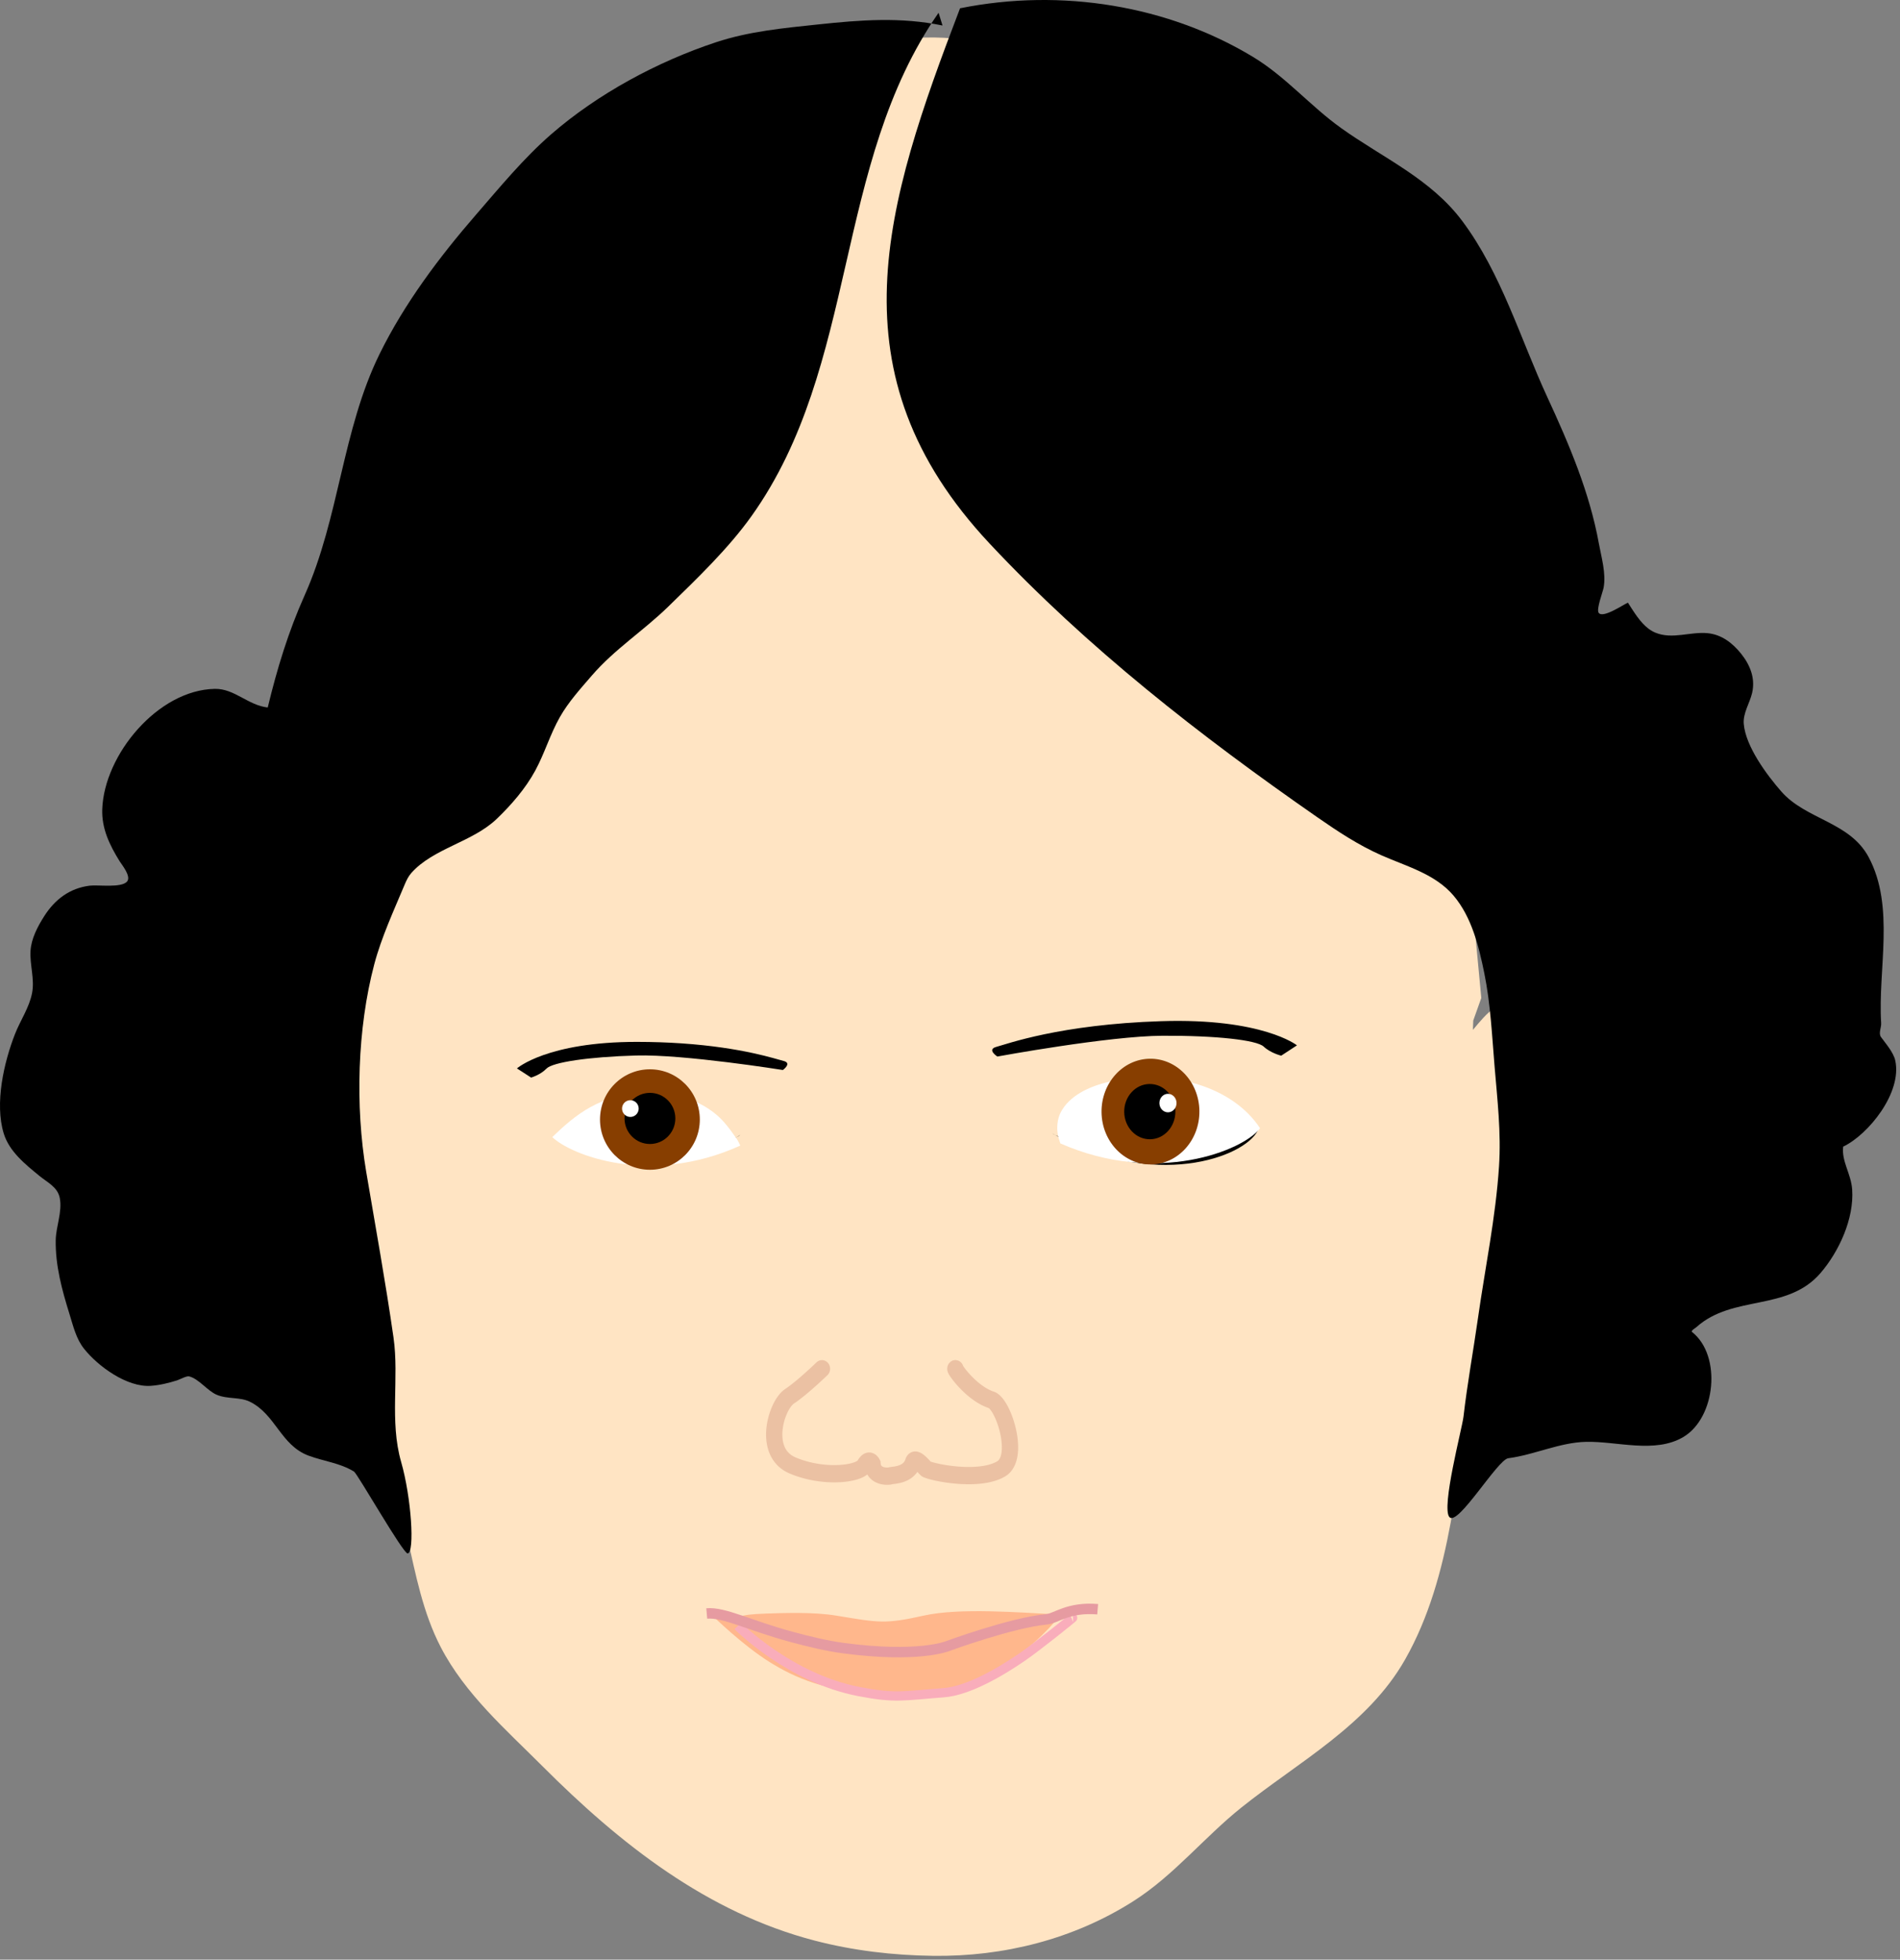 <svg xmlns="http://www.w3.org/2000/svg" viewBox="0 0 382 394" id="svg-robinson" class="cartoon_robinson animated">
				<rect x="0" y="0" width="382" height="394" fill="#808080" stroke="none"/>
				<path id="face_complete" d="M307.678,199.72C301.078,201.037 299.074,203.542 296.133,207.063C296.154,206.44 296.177,205.818 296.199,205.193C297.078,202.768 297.817,200.65 297.817,200.65C295.643,177.24 293.466,153.808 290.033,130.548C288.94,123.148 276.168,102.569 274.594,100.074C263.634,82.707 247.534,67.149 229.24,57.622C219.136,52.866 207.088,10.486 195.679,8.312C154.235,0.411 106.053,54.345 81.947,89.715C74.732,100.301 68.53,108.805 65.696,120.985C58.76,150.797 67.399,180.653 69.688,210.247C66.606,206.347 60.219,201.01 54.761,201.471C52.539,201.659 46.308,206.16 47.956,209.235C52.188,217.132 53.75,216.039 57.314,224.302C61.461,233.915 63.752,244.227 66.487,254.327C69.014,263.657 68.588,263.633 69.255,273.297C69.338,274.502 69.023,276.033 69.905,276.862C74.431,281.121 73.718,274.701 76.504,274.379C77.084,286.193 79.251,297.444 81.855,308.942C83.576,316.541 85.002,324.217 88.629,331.199C93.518,340.61 101.702,347.737 109.089,355.131C124.629,370.683 142.1,384.509 163.751,390.159C171.542,392.192 179.564,393.132 187.608,393.237C201.692,393.422 215.812,389.932 227.911,382.216C236.054,377.023 242.121,369.376 249.617,363.388C261.108,354.209 275.02,346.842 282.507,333.639C292.077,316.763 292.898,295.896 295.904,277.17C299.195,256.666 305.046,236.267 310.395,216.214C312.065,209.951 313.33,210.578 316.101,205.272C316.535,204.441 317.017,202.4 315.617,201.823C313.087,200.779 310.4,200.02 307.678,199.72" style="fill:rgb(255,228,195);fill-rule:nonzero;"/>
				<path id="levres" d="M143.326,324.903C143.326,324.903 149.269,330.765 154.771,334.192C159.472,337.12 166.282,340.462 178.638,340.583C182.204,341.498 199.907,341.111 213.264,324.635C204.798,324.189 192.926,323.227 185.746,324.824C177.932,326.562 176.775,326.26 168.189,324.841C163.488,324.064 157.522,324.305 154.125,324.415C147.514,324.63 148.931,325.339 148.982,325.333" style="fill:rgb(255,183,140);fill-rule:nonzero;"/>
				<path id="levre_inferieure" d="M148.337,326.901C148.337,326.901 158.691,337.419 172.75,340.112C180.109,341.521 181.582,340.942 189.702,340.336C194.636,339.968 201.118,336.179 205.536,333.141C208.602,331.032 215.845,325.211 215.717,325.22" style="fill:none;fill-rule:nonzero;stroke:rgb(249,173,187);stroke-width:1.86px;"/>
				<path id="bouche" d="M142.094,324.399C145.594,324.088 150.569,326.79 159.252,329.137C162.821,330.102 166.372,330.94 169.529,331.362C184.53,333.367 190.416,331.001 190.416,331.001C190.416,331.001 203.296,326.25 210.419,325.578C212.362,325.395 214.769,323.052 220.689,323.545" style="fill:none;fill-rule:nonzero;stroke:rgb(230,155,161);stroke-width:2.1px;"/>
				<path id="sourcil_droit" d="M157.397,215.132C157.397,215.132 137.47,211.943 127.873,212.216C118.275,212.49 111.087,213.582 109.872,214.848C108.656,216.115 106.782,216.656 106.782,216.656L103.931,214.813C103.931,214.813 109.958,209.469 128.051,209.478C131.313,209.48 134.296,209.591 137.007,209.775C149.337,210.612 156.026,212.95 157.517,213.306C159.335,213.741 157.397,215.132 157.397,215.132Z" style="fill-rule:nonzero;"/>
				<path id="sourcil_gauche" d="M200.523,212.424C200.523,212.424 222.9,208.294 233.721,208.244C244.541,208.194 252.666,209.109 254.066,210.424C255.466,211.739 257.59,212.252 257.59,212.252L260.759,210.174C260.759,210.174 253.84,204.658 233.454,205.314C213.067,205.97 202.383,209.94 200.345,210.471C198.308,211.002 200.523,212.424 200.523,212.424Z" style="fill-rule:nonzero;"/>
				<path id="oeil_ferme" d="M211.568,227.889C211.568,227.889 215.786,231.061 236.849,230.783C247.242,230.646 249.834,221.361 252.883,227.299C250.199,232.729 231.974,239.39 211.568,227.889Z" style="fill-rule:nonzero;"/>
				<path id="oeil_ouvert" d="M213.196,229.897C212.977,229.272 212.756,228.642 212.657,227.996C212.449,226.647 212.57,225.017 213.231,223.704C214.892,220.405 218.851,218.383 223.371,217.409C235.59,214.775 247.971,218.604 253.335,226.848C249.995,231.312 232.566,238.396 213.196,229.897Z" style="fill:white;fill-rule:nonzero;"/>
				<path id="pupille" d="M231.166,212.866C236.595,212.787 241.065,217.483 241.141,223.348C241.218,229.213 236.872,234.039 231.443,234.119C226.014,234.198 221.544,229.502 221.467,223.637C221.391,217.772 225.736,212.946 231.166,212.866Z" style="fill:rgb(135,62,0);"/>
				<path id="iris" d="M231.098,217.944C233.937,217.902 236.275,220.358 236.315,223.426C236.355,226.493 234.083,229.017 231.243,229.058C228.404,229.1 226.066,226.644 226.026,223.576C225.986,220.509 228.259,217.985 231.098,217.944Z"/>
				<path id="reflection" d="M234.799,219.919C235.749,219.905 236.532,220.727 236.545,221.753C236.558,222.78 235.798,223.625 234.847,223.639C233.897,223.653 233.114,222.831 233.101,221.804C233.088,220.777 233.848,219.933 234.799,219.919Z" style="fill:white;"/>
				<path id="oeil_ferme1" d="M148.835,228.185C148.835,228.185 146.054,231.024 128.76,231.05C120.227,231.064 115.801,223.344 113.361,228.594C116.576,233.039 133.84,237.994 148.835,228.185Z" style="fill-rule:nonzero;"/>
				<path id="oeil_ouvert1" d="M148.835,230.33C148.61,229.847 148.384,229.361 148.064,228.898C147.304,227.801 146.516,226.708 145.599,225.657C143.318,223.044 139.515,220.703 134.67,220.073C133.131,219.873 131.547,219.788 129.974,219.79C120.754,219.798 115.583,224.246 111.04,228.615C114.583,232.115 130.551,238.619 148.835,230.33Z" style="fill:white;fill-rule:nonzero;"/>
				<ellipse id="pupille1" cx="130.666" cy="225.089" rx="10.033" ry="10.099" style="fill:rgb(135,62,0);"/>
				<ellipse id="iris1" cx="130.673" cy="224.867" rx="5.107" ry="5.141"/>
				<ellipse id="reflection1" cx="126.736" cy="222.885" rx="1.672" ry="1.683" style="fill:white;"/>
				<path id="nez" d="M178.31,298.533L178.221,298.531L178.132,298.529L178.039,298.524L177.945,298.518L177.849,298.511L177.751,298.501L177.651,298.49L177.55,298.476L177.446,298.46L177.342,298.442L177.235,298.422L177.128,298.399L177.019,298.373L176.908,298.344L176.797,298.312L176.684,298.277L176.575,298.24L176.513,298.217L176.456,298.196L176.398,298.174L176.34,298.15L176.282,298.126L176.224,298.1L176.165,298.073L176.108,298.046L176.049,298.017L175.99,297.987L175.931,297.956L175.872,297.924L175.756,297.856L175.698,297.819L175.639,297.782L175.58,297.743L175.522,297.703L175.464,297.661L175.406,297.619L175.349,297.575L175.292,297.529L175.236,297.482L175.179,297.433L175.123,297.383L175.068,297.331L175.013,297.278L174.959,297.224L174.906,297.168L174.853,297.11L174.8,297.051L174.749,296.989L174.699,296.928L174.649,296.864L174.601,296.798L174.553,296.732L174.507,296.664L174.462,296.594L174.417,296.523L174.375,296.452L174.355,296.468L174.274,296.53L174.192,296.59L174.108,296.648L174.024,296.703L173.939,296.757L173.853,296.808L173.766,296.858L173.679,296.906L173.59,296.953L173.499,296.998L173.409,297.042L173.317,297.084L173.224,297.125L173.13,297.165L173.036,297.203L172.939,297.242L172.842,297.278L172.744,297.314L172.645,297.349L172.544,297.383L172.442,297.415L172.339,297.447L172.235,297.478L172.13,297.508L172.024,297.537L171.916,297.566L171.807,297.593L171.698,297.62L171.587,297.646L171.475,297.671L171.361,297.695L171.247,297.718L171.131,297.741L171.014,297.762L170.897,297.784L170.778,297.804L170.658,297.823L170.537,297.842L170.414,297.86L170.291,297.876L170.167,297.892L170.041,297.908L169.915,297.922L169.787,297.936L169.659,297.949L169.529,297.961L169.398,297.972L169.267,297.982L169.134,297.992L169.001,298.001L168.867,298.008L168.731,298.015L168.595,298.021L168.458,298.026L168.32,298.031L168.181,298.034L168.041,298.037L167.901,298.038L167.76,298.039L167.618,298.039L167.474,298.038L167.331,298.035L167.186,298.033L167.041,298.028L166.896,298.024L166.749,298.018L166.602,298.011L166.454,298.003L166.305,297.995L166.156,297.985L166.006,297.974L165.855,297.963L165.704,297.95L165.553,297.936L165.4,297.922L165.248,297.906L165.095,297.889L164.941,297.871L164.787,297.852L164.633,297.832L164.477,297.811L164.322,297.789L164.166,297.766L163.854,297.716L163.539,297.662L163.382,297.633L163.224,297.603L163.065,297.571L162.907,297.539L162.749,297.506L162.59,297.471L162.431,297.435L162.271,297.398L162.112,297.36L161.952,297.32L161.793,297.279L161.633,297.237L161.473,297.194L161.314,297.15L161.153,297.104L160.993,297.057L160.834,297.008L160.673,296.959L160.514,296.907L160.353,296.855L160.193,296.802L160.034,296.747L159.874,296.691L159.715,296.633L159.555,296.574L159.396,296.514L159.237,296.452L159.078,296.388L158.92,296.323L158.761,296.257L158.672,296.219L158.584,296.18L158.496,296.14L158.409,296.099L158.323,296.057L158.237,296.014L158.153,295.971L158.069,295.927L157.987,295.882L157.905,295.836L157.823,295.789L157.743,295.741L157.663,295.693L157.585,295.643L157.506,295.593L157.429,295.542L157.353,295.49L157.278,295.438L157.203,295.384L157.13,295.33L157.057,295.275L156.984,295.22L156.914,295.164L156.844,295.107L156.774,295.048L156.706,294.99L156.638,294.931L156.571,294.87L156.505,294.809L156.441,294.748L156.377,294.686L156.314,294.623L156.251,294.56L156.19,294.496L156.13,294.431L156.071,294.366L156.012,294.3L155.954,294.234L155.898,294.167L155.842,294.099L155.787,294.031L155.733,293.962L155.68,293.893L155.628,293.823L155.577,293.753L155.527,293.682L155.477,293.611L155.429,293.54L155.381,293.467L155.335,293.395L155.289,293.322L155.244,293.248L155.201,293.174L155.157,293.1L155.116,293.026L155.074,292.951L155.034,292.876L154.994,292.8L154.956,292.724L154.918,292.648L154.882,292.571L154.846,292.494L154.811,292.417L154.776,292.339L154.744,292.262L154.711,292.185L154.679,292.106L154.648,292.028L154.589,291.871L154.561,291.791L154.534,291.712L154.507,291.633L154.481,291.554L154.456,291.474L154.431,291.394L154.408,291.314L154.385,291.234L154.363,291.155L154.342,291.073L154.321,290.993L154.301,290.913L154.282,290.832L154.264,290.751L154.246,290.671L154.229,290.589L154.198,290.428L154.169,290.266L154.143,290.103L154.131,290.022L154.119,289.941L154.109,289.859L154.098,289.778L154.08,289.615L154.064,289.453L154.058,289.371L154.051,289.29L154.045,289.209L154.04,289.124L154.031,288.965L154.026,288.804L154.021,288.641L154.02,288.479L154.02,288.317L154.022,288.156L154.027,287.995L154.034,287.835L154.043,287.674L154.053,287.515L154.066,287.355L154.081,287.196L154.097,287.037L154.115,286.88L154.135,286.722L154.157,286.565L154.18,286.409L154.205,286.254L154.232,286.098L154.26,285.944L154.29,285.791L154.321,285.638L154.354,285.486L154.389,285.335L154.425,285.185L154.462,285.036L154.501,284.887L154.541,284.74L154.583,284.593L154.626,284.447L154.67,284.303L154.716,284.159L154.762,284.017L154.81,283.876L154.859,283.735L154.909,283.597L154.961,283.458L155.014,283.322L155.068,283.186L155.123,283.052L155.178,282.919L155.235,282.788L155.294,282.658L155.353,282.529L155.413,282.402L155.474,282.276L155.536,282.151L155.6,282.028L155.664,281.907L155.73,281.787L155.796,281.668L155.862,281.552L155.931,281.436L156,281.323L156.071,281.21L156.142,281.1L156.214,280.991L156.287,280.884L156.362,280.779L156.437,280.676L156.514,280.574L156.592,280.475L156.671,280.376L156.751,280.28L156.833,280.186L156.916,280.093L157,280.002L157.085,279.914L157.174,279.827L157.263,279.743L157.354,279.66L157.443,279.583L157.494,279.54L157.542,279.502L157.591,279.464L157.64,279.427L157.688,279.39L157.739,279.354L157.79,279.318L157.833,279.289L157.954,279.207L158.069,279.128L158.187,279.046L158.306,278.961L158.428,278.873L158.552,278.783L158.677,278.69L158.804,278.594L158.932,278.497L159.061,278.397L159.192,278.295L159.323,278.192L159.455,278.087L159.587,277.981L159.72,277.874L159.854,277.765L159.987,277.655L160.121,277.545L160.254,277.434L160.388,277.322L160.521,277.21L160.785,276.985L160.916,276.872L161.176,276.646L161.431,276.423L161.681,276.202L161.924,275.986L162.16,275.774L162.387,275.568L162.605,275.369L162.813,275.178L163.01,274.997L163.194,274.825L163.365,274.665L163.521,274.519L163.789,274.265L163.989,274.075L164.113,273.956L164.155,273.915L164.287,273.799L164.43,273.699L164.582,273.616L164.742,273.549L164.907,273.501L165.076,273.472L165.247,273.46L165.418,273.469L165.588,273.496L165.753,273.542L165.914,273.606L166.067,273.688L166.211,273.785L166.345,273.899L166.467,274.026L166.575,274.167L166.67,274.318L166.749,274.479L166.811,274.649L166.857,274.824L166.884,275.004L166.895,275.185L166.887,275.366L166.862,275.546L166.818,275.722L166.758,275.892L166.682,276.055L166.589,276.208L166.483,276.35L166.362,276.479L166.316,276.524L166.183,276.652L165.973,276.852L165.695,277.115L165.531,277.269L165.354,277.435L165.163,277.612L164.959,277.801L164.743,277.999L164.517,278.206L164.28,278.419L164.034,278.64L163.781,278.866L163.52,279.097L163.253,279.331L162.981,279.566L162.842,279.686L162.703,279.804L162.563,279.924L162.422,280.043L162.28,280.161L162.138,280.279L161.996,280.398L161.709,280.632L161.566,280.748L161.422,280.864L161.278,280.977L161.134,281.091L160.991,281.202L160.847,281.312L160.705,281.421L160.562,281.528L160.421,281.634L160.279,281.737L160.138,281.839L159.998,281.939L159.859,282.036L159.72,282.131L159.591,282.218L159.572,282.231L159.56,282.239L159.549,282.247L159.536,282.257L159.522,282.267L159.509,282.278L159.494,282.29L159.483,282.299L159.448,282.33L159.414,282.36L159.379,282.393L159.342,282.429L159.305,282.469L159.265,282.511L159.225,282.556L159.183,282.604L159.141,282.655L159.098,282.708L159.054,282.764L159.01,282.823L158.965,282.885L158.92,282.948L158.875,283.014L158.829,283.083L158.783,283.154L158.738,283.227L158.692,283.302L158.646,283.38L158.6,283.459L158.554,283.541L158.509,283.624L158.464,283.71L158.419,283.797L158.374,283.886L158.33,283.976L158.287,284.068L158.243,284.163L158.201,284.258L158.159,284.354L158.118,284.453L158.077,284.552L158.036,284.654L157.997,284.756L157.959,284.859L157.921,284.963L157.884,285.069L157.848,285.175L157.813,285.283L157.778,285.391L157.745,285.501L157.712,285.611L157.681,285.722L157.65,285.833L157.621,285.946L157.593,286.058L157.566,286.171L157.54,286.285L157.515,286.4L157.491,286.514L157.469,286.629L157.448,286.744L157.428,286.859L157.409,286.975L157.392,287.09L157.376,287.205L157.362,287.321L157.348,287.437L157.336,287.552L157.326,287.667L157.316,287.783L157.309,287.897L157.303,288.011L157.298,288.125L157.295,288.238L157.293,288.351L157.293,288.464L157.294,288.576L157.297,288.687L157.301,288.798L157.307,288.911L157.31,288.962L157.314,289.016L157.318,289.071L157.323,289.124L157.333,289.231L157.345,289.338L157.352,289.391L157.366,289.495L157.382,289.6L157.39,289.651L157.4,289.702L157.409,289.753L157.428,289.854L157.439,289.904L157.45,289.954L157.461,290.004L157.472,290.052L157.485,290.101L157.497,290.15L157.51,290.198L157.523,290.246L157.536,290.294L157.55,290.341L157.564,290.389L157.58,290.435L157.595,290.481L157.61,290.527L157.626,290.573L157.642,290.618L157.659,290.664L157.676,290.708L157.693,290.752L157.711,290.796L157.729,290.84L157.748,290.884L157.767,290.927L157.806,291.012L157.826,291.054L157.868,291.137L157.89,291.178L157.911,291.218L157.934,291.259L157.956,291.299L157.979,291.339L158.002,291.378L158.027,291.418L158.051,291.457L158.101,291.533L158.127,291.571L158.152,291.609L158.179,291.646L158.206,291.683L158.234,291.72L158.262,291.757L158.318,291.828L158.347,291.864L158.378,291.899L158.408,291.934L158.438,291.969L158.47,292.003L158.502,292.037L158.535,292.071L158.567,292.105L158.601,292.138L158.635,292.171L158.67,292.204L158.705,292.237L158.74,292.269L158.777,292.301L158.814,292.333L158.851,292.364L158.89,292.395L158.929,292.426L158.969,292.457L159.009,292.487L159.05,292.517L159.091,292.546L159.134,292.576L159.177,292.606L159.221,292.635L159.265,292.663L159.31,292.692L159.357,292.72L159.403,292.747L159.45,292.775L159.549,292.829L159.599,292.856L159.649,292.881L159.701,292.907L159.754,292.933L159.807,292.958L159.861,292.983L159.916,293.007L159.973,293.031L160.106,293.087L160.241,293.142L160.375,293.196L160.646,293.3L160.782,293.35L160.919,293.399L161.055,293.447L161.192,293.495L161.329,293.54L161.466,293.586L161.604,293.629L161.741,293.672L161.879,293.713L162.017,293.754L162.155,293.794L162.293,293.832L162.431,293.87L162.569,293.906L162.707,293.941L162.846,293.975L162.984,294.008L163.122,294.04L163.26,294.072L163.398,294.102L163.536,294.131L163.673,294.159L163.811,294.186L163.948,294.213L164.086,294.238L164.36,294.285L164.496,294.307L164.768,294.349L164.904,294.368L165.038,294.386L165.173,294.404L165.308,294.42L165.442,294.436L165.575,294.45L165.708,294.464L165.841,294.477L165.973,294.489L166.104,294.5L166.235,294.51L166.365,294.52L166.496,294.528L166.625,294.536L166.753,294.543L166.881,294.548L167.008,294.553L167.134,294.557L167.26,294.561L167.385,294.563L167.508,294.565L167.631,294.566L167.754,294.566L167.875,294.566L167.996,294.564L168.115,294.562L168.234,294.559L168.351,294.556L168.468,294.551L168.584,294.546L168.698,294.54L168.812,294.534L168.925,294.526L169.036,294.518L169.146,294.509L169.256,294.5L169.363,294.49L169.47,294.479L169.575,294.468L169.679,294.456L169.781,294.444L169.882,294.431L169.983,294.417L170.081,294.403L170.178,294.388L170.273,294.372L170.368,294.356L170.46,294.34L170.551,294.323L170.641,294.306L170.728,294.288L170.814,294.27L170.899,294.25L170.981,294.231L171.062,294.211L171.141,294.192L171.219,294.171L171.294,294.151L171.367,294.129L171.439,294.108L171.508,294.087L171.575,294.065L171.64,294.043L171.703,294.022L171.764,293.999L171.822,293.977L171.879,293.955L171.932,293.933L171.984,293.911L172.032,293.89L172.079,293.868L172.123,293.847L172.164,293.827L172.202,293.806L172.238,293.787L172.271,293.768L172.3,293.75L172.327,293.733L172.351,293.718L172.372,293.704L172.39,293.69L172.404,293.679L172.409,293.675L172.432,293.636L172.498,293.529L172.565,293.424L172.633,293.324L172.703,293.225L172.772,293.134L172.812,293.082L172.849,293.036L172.887,292.991L172.926,292.945L173.006,292.858L173.047,292.815L173.089,292.771L173.132,292.73L173.175,292.69L173.22,292.649L173.266,292.609L173.312,292.57L173.36,292.532L173.408,292.494L173.458,292.459L173.509,292.424L173.56,292.389L173.614,292.356L173.668,292.324L173.724,292.293L173.78,292.264L173.837,292.236L173.897,292.209L173.958,292.183L174.017,292.16L174.078,292.139L174.142,292.118L174.205,292.101L174.267,292.084L174.333,292.069L174.397,292.058L174.463,292.047L174.53,292.039L174.592,292.033L174.67,292.028L174.79,292.027L174.917,292.033L175.042,292.047L175.165,292.069L175.282,292.096L175.394,292.13L175.501,292.169L175.603,292.211L175.698,292.256L175.788,292.305L175.874,292.355L175.952,292.407L176.027,292.46L176.097,292.514L176.161,292.567L176.223,292.621L176.279,292.674L176.331,292.726L176.38,292.777L176.427,292.827L176.47,292.877L176.51,292.926L176.547,292.973L176.587,293.024L176.645,293.105L176.699,293.185L176.745,293.26L176.785,293.326L176.818,293.386L176.847,293.44L177.025,293.795L177.053,294.206L177.056,294.238L177.059,294.268L177.063,294.295L177.067,294.322L177.07,294.349L177.075,294.373L177.08,294.396L177.084,294.418L177.089,294.438L177.094,294.458L177.099,294.477L177.105,294.494L177.115,294.526L177.12,294.54L177.125,294.554L177.131,294.568L177.137,294.58L177.142,294.591L177.147,294.602L177.152,294.613L177.158,294.623L177.163,294.632L177.169,294.642L177.175,294.65L177.18,294.659L177.197,294.684L177.203,294.692L177.223,294.715L177.245,294.738L177.252,294.745L177.261,294.753L177.269,294.76L177.287,294.775L177.297,294.784L177.318,294.799L177.328,294.807L177.364,294.83L177.377,294.838L177.391,294.846L177.404,294.854L177.418,294.862L177.448,294.877L177.464,294.885L177.48,294.893L177.496,294.9L177.513,294.908L177.531,294.915L177.548,294.922L177.566,294.929L177.585,294.936L177.599,294.941L177.643,294.957L177.683,294.969L177.724,294.981L177.766,294.991L177.81,295.002L177.853,295.011L177.897,295.02L177.942,295.027L177.988,295.034L178.032,295.041L178.077,295.045L178.121,295.05L178.165,295.053L178.209,295.056L178.251,295.058L178.292,295.059L178.333,295.06L178.371,295.06L178.407,295.059L178.442,295.058L178.475,295.057L178.505,295.054L178.532,295.052L178.557,295.05L178.578,295.048L178.594,295.046L178.605,295.045L178.652,295.032L178.736,295.011L178.812,294.995L178.883,294.983L178.949,294.972L179.016,294.961L179.137,294.945L179.381,294.913L179.507,294.897L179.637,294.879L179.699,294.87L179.765,294.86L179.83,294.85L179.896,294.838L179.962,294.827L180.028,294.814L180.096,294.8L180.162,294.786L180.228,294.772L180.295,294.756L180.361,294.739L180.427,294.722L180.493,294.703L180.558,294.684L180.622,294.663L180.686,294.642L180.749,294.62L180.811,294.597L180.872,294.572L180.935,294.545L180.961,294.534L180.989,294.521L181.019,294.508L181.103,294.466L181.183,294.422L181.236,294.392L181.286,294.361L181.31,294.345L181.335,294.329L181.358,294.313L181.382,294.297L181.405,294.279L181.428,294.263L181.472,294.229L181.493,294.211L181.535,294.175L181.555,294.157L181.575,294.138L181.595,294.12L181.614,294.101L181.633,294.082L181.67,294.043L181.688,294.022L181.705,294.002L181.739,293.96L181.756,293.938L181.789,293.894L181.82,293.848L181.836,293.824L181.851,293.799L181.866,293.774L181.881,293.749L181.896,293.723L181.91,293.696L181.925,293.667L181.938,293.64L181.952,293.611L181.966,293.581L181.979,293.549L181.992,293.517L182.004,293.485L182.017,293.451L182.03,293.417L182.048,293.363L182.069,293.301L182.1,293.218L182.134,293.135L182.171,293.053L182.213,292.969L182.259,292.885L182.309,292.801L182.365,292.717L182.425,292.635L182.489,292.553L182.56,292.472L182.635,292.395L182.715,292.32L182.801,292.249L182.89,292.182L182.983,292.12L183.08,292.063L183.178,292.013L183.279,291.969L183.38,291.93L183.481,291.898L183.582,291.873L183.682,291.853L183.778,291.839L183.875,291.829L183.968,291.825L184.058,291.824L184.146,291.828L184.229,291.835L184.31,291.845L184.389,291.857L184.463,291.872L184.535,291.889L184.605,291.907L184.672,291.928L184.736,291.948L184.799,291.971L184.859,291.994L184.916,292.018L184.972,292.043L185.026,292.068L185.086,292.098L185.179,292.146L185.274,292.201L185.365,292.257L185.453,292.314L185.537,292.371L185.617,292.429L185.695,292.488L185.771,292.547L185.844,292.607L185.916,292.667L185.987,292.727L186.054,292.787L186.121,292.847L186.186,292.908L186.25,292.968L186.312,293.027L186.373,293.087L186.432,293.146L186.492,293.206L186.602,293.319L186.707,293.429L186.806,293.535L186.898,293.634L187.057,293.807L187.108,293.861L187.135,293.871L187.176,293.885L187.22,293.9L187.266,293.915L187.375,293.949L187.493,293.984L187.624,294.022L187.765,294.06L187.917,294.099L188.078,294.14L188.249,294.181L188.428,294.223L188.616,294.265L188.812,294.307L189.015,294.349L189.226,294.391L189.444,294.432L189.667,294.473L189.898,294.513L190.134,294.552L190.375,294.591L190.623,294.628L190.747,294.646L190.873,294.663L191.128,294.698L191.258,294.714L191.388,294.731L191.519,294.746L191.652,294.761L191.785,294.776L191.918,294.791L192.053,294.804L192.188,294.818L192.46,294.843L192.598,294.854L192.736,294.865L192.873,294.875L193.012,294.885L193.151,294.894L193.291,294.902L193.43,294.91L193.57,294.917L193.711,294.923L193.851,294.929L193.992,294.934L194.133,294.938L194.273,294.941L194.414,294.943L194.556,294.945L194.696,294.946L194.837,294.946L194.977,294.945L195.118,294.943L195.258,294.941L195.397,294.938L195.676,294.928L195.815,294.922L195.953,294.914L196.091,294.906L196.228,294.897L196.364,294.887L196.5,294.876L196.636,294.863L196.77,294.85L196.904,294.836L197.037,294.821L197.168,294.804L197.3,294.787L197.429,294.769L197.558,294.75L197.687,294.729L197.813,294.707L197.939,294.684L198.063,294.661L198.186,294.636L198.308,294.609L198.428,294.582L198.548,294.554L198.665,294.525L198.781,294.494L198.895,294.462L199.008,294.429L199.119,294.396L199.228,294.361L199.336,294.325L199.442,294.288L199.546,294.25L199.648,294.211L199.751,294.17L199.798,294.151L199.847,294.13L199.943,294.088L199.99,294.067L200.037,294.045L200.083,294.023L200.128,294.002L200.174,293.979L200.219,293.956L200.264,293.933L200.307,293.911L200.35,293.888L200.393,293.864L200.435,293.84L200.473,293.818L200.496,293.804L200.515,293.792L200.534,293.78L200.553,293.767L200.572,293.754L200.589,293.742L200.607,293.729L200.641,293.701L200.675,293.672L200.708,293.641L200.724,293.625L200.74,293.609L200.756,293.592L200.771,293.575L200.787,293.557L200.802,293.539L200.818,293.521L200.833,293.501L200.864,293.461L200.879,293.44L200.894,293.419L200.909,293.397L200.923,293.374L200.938,293.351L200.953,293.327L200.967,293.302L200.996,293.251L201.01,293.224L201.024,293.197L201.038,293.168L201.066,293.11L201.079,293.08L201.093,293.049L201.106,293.017L201.119,292.984L201.132,292.951L201.144,292.918L201.157,292.883L201.169,292.848L201.182,292.812L201.194,292.776L201.205,292.738L201.216,292.7L201.228,292.661L201.249,292.582L201.26,292.541L201.279,292.458L201.289,292.415L201.298,292.371L201.307,292.328L201.315,292.283L201.324,292.237L201.332,292.192L201.34,292.145L201.347,292.098L201.354,292.051L201.361,292.001L201.368,291.953L201.374,291.904L201.379,291.853L201.385,291.803L201.39,291.753L201.395,291.701L201.398,291.652L201.407,291.544L201.413,291.436L201.418,291.327L201.421,291.216L201.424,291.103L201.425,290.989L201.424,290.873L201.422,290.757L201.418,290.638L201.413,290.518L201.407,290.398L201.399,290.275L201.39,290.152L201.379,290.028L201.368,289.904L201.355,289.778L201.34,289.652L201.324,289.525L201.307,289.396L201.288,289.268L201.269,289.14L201.248,289.011L201.226,288.881L201.202,288.751L201.178,288.622L201.152,288.491L201.125,288.362L201.097,288.231L201.068,288.101L201.038,287.972L201.007,287.842L200.975,287.713L200.942,287.584L200.907,287.456L200.873,287.328L200.836,287.201L200.799,287.073L200.762,286.948L200.724,286.823L200.684,286.698L200.644,286.575L200.603,286.452L200.561,286.33L200.519,286.209L200.476,286.09L200.432,285.973L200.388,285.855L200.343,285.739L200.298,285.626L200.252,285.513L200.206,285.402L200.159,285.293L200.112,285.185L200.065,285.079L200.017,284.975L199.969,284.873L199.921,284.772L199.872,284.675L199.824,284.579L199.776,284.485L199.727,284.394L199.678,284.304L199.63,284.218L199.582,284.133L199.533,284.052L199.486,283.974L199.438,283.897L199.391,283.824L199.345,283.754L199.299,283.687L199.255,283.623L199.21,283.563L199.167,283.505L199.125,283.451L199.084,283.401L199.044,283.353L199.007,283.31L198.97,283.271L198.921,283.218L198.905,283.203L198.889,283.188L198.875,283.175L198.862,283.162L198.849,283.151L198.837,283.14L198.826,283.131L198.815,283.122L198.805,283.115L198.797,283.108L198.789,283.102L198.777,283.094L198.697,283.067L198.582,283.026L198.468,282.984L198.355,282.941L198.243,282.896L198.131,282.851L198.021,282.804L197.91,282.756L197.691,282.656L197.583,282.604L197.476,282.551L197.369,282.498L197.263,282.443L197.158,282.387L197.053,282.33L196.949,282.273L196.846,282.214L196.743,282.155L196.642,282.095L196.54,282.034L196.44,281.972L196.341,281.91L196.241,281.846L196.143,281.782L196.046,281.718L195.949,281.653L195.852,281.586L195.757,281.52L195.663,281.453L195.569,281.385L195.475,281.317L195.383,281.249L195.2,281.11L195.02,280.97L194.844,280.828L194.756,280.757L194.67,280.686L194.584,280.614L194.499,280.542L194.415,280.47L194.332,280.397L194.249,280.325L194.167,280.252L194.086,280.179L194.006,280.107L193.926,280.033L193.847,279.96L193.768,279.886L193.616,279.741L193.466,279.595L193.319,279.45L193.176,279.306L193.036,279.161L192.899,279.018L192.766,278.876L192.637,278.736L192.511,278.597L192.389,278.46L192.27,278.324L192.156,278.191L192.044,278.06L191.937,277.931L191.834,277.805L191.734,277.681L191.639,277.56L191.547,277.443L191.459,277.328L191.375,277.217L191.296,277.109L191.22,277.004L191.148,276.903L191.08,276.805L191.016,276.71L190.955,276.619L190.898,276.53L190.844,276.442L190.791,276.355L190.742,276.266L190.691,276.173L190.645,276.078L190.615,276.011L190.585,275.941L190.554,275.856L190.52,275.752L190.484,275.613L190.45,275.412L190.438,275.111L190.508,274.646L190.761,274.138L191.099,273.797L191.503,273.551L192.019,273.441L192.279,273.472L192.448,273.501L192.613,273.549L192.772,273.615L192.925,273.699L193.068,273.799L193.201,273.913L193.321,274.043L193.428,274.185L193.52,274.338L193.597,274.5L193.648,274.645L193.684,274.699L193.726,274.761L193.773,274.829L193.826,274.902L193.882,274.981L193.944,275.063L194.009,275.151L194.079,275.242L194.153,275.337L194.231,275.436L194.313,275.538L194.398,275.642L194.488,275.75L194.581,275.859L194.678,275.972L194.778,276.086L194.881,276.202L194.988,276.319L195.097,276.438L195.21,276.558L195.325,276.679L195.443,276.8L195.564,276.923L195.688,277.046L195.814,277.168L195.945,277.292L196.008,277.352L196.074,277.413L196.14,277.473L196.207,277.535L196.275,277.595L196.343,277.655L196.411,277.715L196.55,277.835L196.619,277.894L196.76,278.012L196.903,278.127L196.975,278.185L197.048,278.242L197.121,278.298L197.194,278.353L197.267,278.409L197.341,278.464L197.415,278.518L197.49,278.572L197.565,278.624L197.64,278.677L197.715,278.729L197.79,278.779L197.867,278.83L197.943,278.879L198.018,278.928L198.095,278.976L198.171,279.023L198.248,279.069L198.325,279.115L198.402,279.159L198.479,279.203L198.555,279.245L198.633,279.287L198.71,279.328L198.864,279.407L198.942,279.445L199.019,279.481L199.096,279.518L199.173,279.552L199.25,279.586L199.327,279.618L199.404,279.65L199.558,279.71L199.634,279.738L199.71,279.765L199.802,279.795L199.856,279.814L199.923,279.84L199.99,279.866L200.054,279.895L200.118,279.925L200.181,279.955L200.241,279.987L200.301,280.02L200.36,280.053L200.417,280.088L200.473,280.124L200.528,280.16L200.582,280.197L200.636,280.235L200.688,280.273L200.739,280.313L200.79,280.352L200.839,280.393L200.888,280.434L200.936,280.476L200.984,280.518L201.077,280.604L201.122,280.648L201.167,280.693L201.215,280.741L201.298,280.829L201.383,280.923L201.467,281.018L201.549,281.115L201.629,281.214L201.708,281.316L201.785,281.418L201.861,281.523L201.937,281.63L202.011,281.739L202.084,281.85L202.156,281.962L202.227,282.076L202.297,282.192L202.367,282.309L202.435,282.428L202.503,282.549L202.57,282.671L202.636,282.796L202.7,282.922L202.765,283.05L202.829,283.178L202.892,283.309L202.954,283.441L203.015,283.574L203.075,283.71L203.135,283.846L203.193,283.984L203.252,284.123L203.309,284.263L203.365,284.405L203.421,284.548L203.475,284.692L203.529,284.837L203.581,284.984L203.633,285.131L203.684,285.279L203.733,285.429L203.783,285.58L203.83,285.731L203.878,285.883L203.923,286.036L203.968,286.19L204.012,286.344L204.054,286.5L204.096,286.656L204.136,286.812L204.175,286.969L204.213,287.128L204.25,287.286L204.285,287.444L204.319,287.604L204.353,287.764L204.384,287.924L204.414,288.084L204.443,288.245L204.471,288.406L204.497,288.567L204.522,288.729L204.545,288.89L204.567,289.052L204.587,289.213L204.605,289.375L204.622,289.537L204.638,289.699L204.651,289.861L204.664,290.022L204.674,290.184L204.682,290.345L204.689,290.507L204.694,290.668L204.696,290.829L204.698,290.989L204.696,291.15L204.694,291.31L204.689,291.469L204.681,291.629L204.672,291.788L204.66,291.943L204.653,292.026L204.646,292.105L204.638,292.183L204.63,292.262L204.621,292.341L204.611,292.419L204.601,292.499L204.59,292.576L204.578,292.654L204.566,292.733L204.553,292.81L204.539,292.888L204.525,292.965L204.51,293.043L204.494,293.121L204.478,293.198L204.461,293.274L204.442,293.351L204.424,293.428L204.404,293.504L204.384,293.581L204.363,293.657L204.342,293.732L204.296,293.883L204.246,294.033L204.22,294.108L204.193,294.182L204.165,294.256L204.136,294.331L204.107,294.404L204.077,294.477L204.044,294.55L204.012,294.623L203.978,294.695L203.944,294.767L203.908,294.838L203.872,294.909L203.834,294.979L203.796,295.05L203.756,295.12L203.716,295.189L203.673,295.258L203.63,295.326L203.586,295.393L203.542,295.461L203.495,295.527L203.447,295.593L203.399,295.658L203.349,295.723L203.299,295.786L203.246,295.849L203.193,295.912L203.139,295.973L203.083,296.033L203.027,296.093L202.97,296.152L202.911,296.209L202.85,296.266L202.79,296.322L202.727,296.377L202.664,296.43L202.6,296.483L202.535,296.535L202.469,296.585L202.401,296.635L202.333,296.682L202.264,296.729L202.193,296.775L202.122,296.819L202.053,296.86L201.982,296.901L201.913,296.939L201.845,296.976L201.775,297.014L201.637,297.087L201.497,297.156L201.426,297.19L201.355,297.224L201.284,297.257L201.213,297.289L201.142,297.32L201.069,297.351L200.997,297.382L200.923,297.413L200.78,297.47L200.633,297.526L200.487,297.58L200.338,297.631L200.189,297.681L200.04,297.728L199.889,297.774L199.738,297.818L199.586,297.86L199.434,297.9L199.281,297.938L199.127,297.975L198.972,298.01L198.817,298.043L198.662,298.074L198.506,298.104L198.349,298.133L198.193,298.16L198.035,298.185L197.877,298.209L197.719,298.231L197.561,298.252L197.403,298.272L197.244,298.29L197.084,298.307L196.925,298.323L196.765,298.337L196.605,298.35L196.446,298.362L196.285,298.373L196.125,298.382L195.965,298.39L195.805,298.398L195.645,298.404L195.485,298.409L195.325,298.413L195.165,298.416L195.005,298.418L194.846,298.419L194.687,298.419L194.527,298.418L194.369,298.416L194.211,298.413L194.052,298.41L193.894,298.405L193.737,298.399L193.58,298.393L193.424,298.386L193.268,298.379L193.113,298.37L192.804,298.351L192.497,298.329L192.346,298.316L192.194,298.304L192.044,298.29L191.895,298.276L191.745,298.262L191.597,298.247L191.304,298.215L191.159,298.198L191.015,298.181L190.872,298.163L190.731,298.145L190.589,298.126L190.45,298.107L190.312,298.088L190.173,298.068L189.904,298.027L189.639,297.985L189.379,297.942L189.125,297.898L188.878,297.853L188.636,297.807L188.402,297.76L188.174,297.713L187.954,297.666L187.741,297.619L187.535,297.571L187.337,297.523L187.147,297.475L186.965,297.428L186.792,297.38L186.625,297.333L186.468,297.286L186.321,297.239L186.246,297.215L186.176,297.192L186.107,297.168L186.039,297.144L185.973,297.119L185.907,297.094L185.844,297.069L185.78,297.042L185.715,297.014L185.649,296.984L185.583,296.952L185.513,296.915L185.436,296.872L185.341,296.814L185.241,296.743L185.159,296.676L185.095,296.621L185.041,296.571L184.995,296.526L184.95,296.481L184.874,296.403L184.798,296.321L184.721,296.239L184.562,296.066L184.481,295.979L184.438,295.934L184.401,295.987L184.35,296.057L184.299,296.125L184.247,296.192L184.193,296.259L184.14,296.323L184.085,296.387L184.03,296.448L183.974,296.509L183.919,296.568L183.862,296.626L183.804,296.682L183.746,296.737L183.687,296.792L183.629,296.844L183.57,296.896L183.511,296.946L183.45,296.995L183.391,297.042L183.331,297.089L183.27,297.134L183.209,297.178L183.148,297.221L183.087,297.262L183.027,297.303L182.965,297.342L182.904,297.38L182.842,297.418L182.781,297.454L182.72,297.489L182.659,297.523L182.597,297.556L182.536,297.588L182.476,297.619L182.414,297.649L182.353,297.678L182.293,297.707L182.232,297.734L182.168,297.762L182.052,297.812L181.933,297.859L181.815,297.903L181.698,297.945L181.583,297.983L181.468,298.019L181.356,298.053L181.244,298.085L181.135,298.114L181.027,298.141L180.922,298.166L180.818,298.189L180.716,298.21L180.617,298.23L180.52,298.249L180.425,298.265L180.333,298.281L180.243,298.295L180.158,298.308L180.073,298.321L179.919,298.342L179.778,298.36L179.547,298.39L179.462,298.402L179.435,298.406L179.413,298.41L179.411,298.41L179.372,298.421L179.296,298.44L179.225,298.455L179.155,298.468L179.085,298.48L179.015,298.49L178.944,298.499L178.871,298.507L178.797,298.514L178.721,298.52L178.642,298.525L178.563,298.529L178.481,298.531L178.397,298.533L178.31,298.533ZM193,276.643L193.072,276.6L193.122,276.548L193.052,276.608L193,276.643Z" style="fill:rgb(216,159,133);fill-opacity:0.5;fill-rule:nonzero;"/>
				<path d="M193.02,1.666C177.949,41.095 166.908,75.054 198.967,109.287C218.599,130.251 241.286,147.935 264.841,164.306C268.981,167.183 273.117,169.921 277.745,171.967C282.794,174.199 288.537,175.702 292.243,180.075C295.9,184.392 297.323,190.275 298.426,195.682C299.68,201.832 299.965,208.116 300.484,214.355C301.049,221.134 301.829,227.696 301.382,234.518C300.71,244.788 298.589,254.884 297.145,265.057C296.212,271.623 294.995,278.243 294.241,284.817C293.976,287.13 289.721,303.12 291.413,305.031C293.1,306.936 301.08,293.478 303.228,293.194C308.504,292.498 313.554,290.014 318.873,289.89C325.08,289.746 332.734,292.305 338.443,288.919C344.945,285.062 346.197,272.596 340.22,267.829C339.869,267.548 340.752,267.113 341.078,266.82C348.401,260.256 359.324,263.732 366.009,255.967C369.756,251.614 372.787,245.012 372.383,239.162C372.165,235.993 370.219,233.499 370.573,230.542C375.657,228.107 382.465,219.685 381.045,213.215C380.686,211.577 379.119,209.802 378.188,208.52C377.626,207.747 378.268,206.626 378.21,205.7C377.528,194.899 381.038,182.32 375.691,172.325C371.888,165.216 363.086,164.805 358.119,159.118C355.224,155.804 350.966,150.082 350.589,145.544C350.409,143.387 351.783,141.376 352.263,139.335C352.953,136.398 351.877,133.703 350.036,131.41C348.318,129.271 346.126,127.577 343.324,127.307C339.806,126.968 336.261,128.609 332.832,127.208C330.828,126.388 329.464,124.481 328.305,122.737C327.962,122.221 327.625,121.698 327.295,121.171C326.432,121.527 322.195,124.441 321.405,123.191C320.932,122.443 322.235,119.073 322.404,118.181C322.947,115.336 321.962,112.055 321.452,109.252C319.587,98.992 315.459,89.289 311.105,79.873C305.638,68.049 301.878,55.007 294.01,44.46C287.632,35.913 278.045,31.771 269.601,25.726C263.41,21.295 258.504,15.428 251.947,11.459C234.914,1.151 213.481,-2.45 193.02,1.666"/>
				<path d="M188.704,2.568C167.48,33.06 172.661,73.502 151.111,103.74C146.416,110.328 140.057,116.407 134.318,121.998C129.333,126.855 123.53,130.546 118.945,135.875C116.669,138.519 114.308,141.112 112.573,144.159C110.601,147.624 109.497,151.472 107.601,154.957C105.647,158.55 102.797,161.837 99.858,164.654C95,169.308 87.092,170.563 82.699,175.52C82.102,176.193 81.709,177.016 81.344,177.888C79.208,182.99 76.684,188.448 75.252,193.858C71.832,206.78 71.405,222.432 73.62,235.553C75.5,246.686 77.508,257.702 79.112,268.895C80.288,277.1 78.278,285.657 80.652,293.938C82.717,301.142 83.406,312.128 81.971,312.335C81.085,312.463 71.885,296.308 71.17,295.868C68.344,294.128 65.115,293.812 62.053,292.674C56.422,290.581 55.447,284.393 50.223,281.821C48.209,280.83 45.737,281.351 43.558,280.422C41.676,279.619 39.983,277.214 38.02,276.729C37.501,276.601 36.085,277.381 35.607,277.531C33.879,278.069 32.108,278.509 30.296,278.632C25.565,278.954 19.747,274.756 16.904,271.183C15.297,269.164 14.723,266.615 13.97,264.2C12.464,259.365 11.117,254.441 11.204,249.338C11.251,246.578 12.559,243.631 12.015,240.86C11.581,238.651 9.536,237.747 7.919,236.417C5.101,234.1 1.879,231.548 0.757,227.91C-1.109,221.858 0.79,213.562 3.03,207.863C4.109,205.119 5.891,202.575 6.451,199.643C6.989,196.831 5.973,193.983 6.136,191.194C6.28,188.716 7.573,186.276 8.887,184.21C11.039,180.825 14.022,178.567 18.055,178.069C19.713,177.865 24.377,178.568 25.541,177.246C26.45,176.212 24.475,173.839 24.079,173.202C22.051,169.945 20.418,166.614 20.559,162.676C20.952,151.743 31.737,138.711 43.198,138.501C47.143,138.428 49.851,141.8 53.827,142.247C55.739,134.351 57.95,127.065 61.267,119.646C68.228,104.073 68.807,86.437 76.32,71.163C81.321,60.995 88.331,51.666 95.729,43.134C100.498,37.634 105.298,31.798 110.786,27.023C120.148,18.877 132.156,12.398 143.944,8.497C150.601,6.294 157.512,5.652 164.443,4.918C173.004,4.011 181.033,3.377 189.496,5.129"/>
			</svg>
